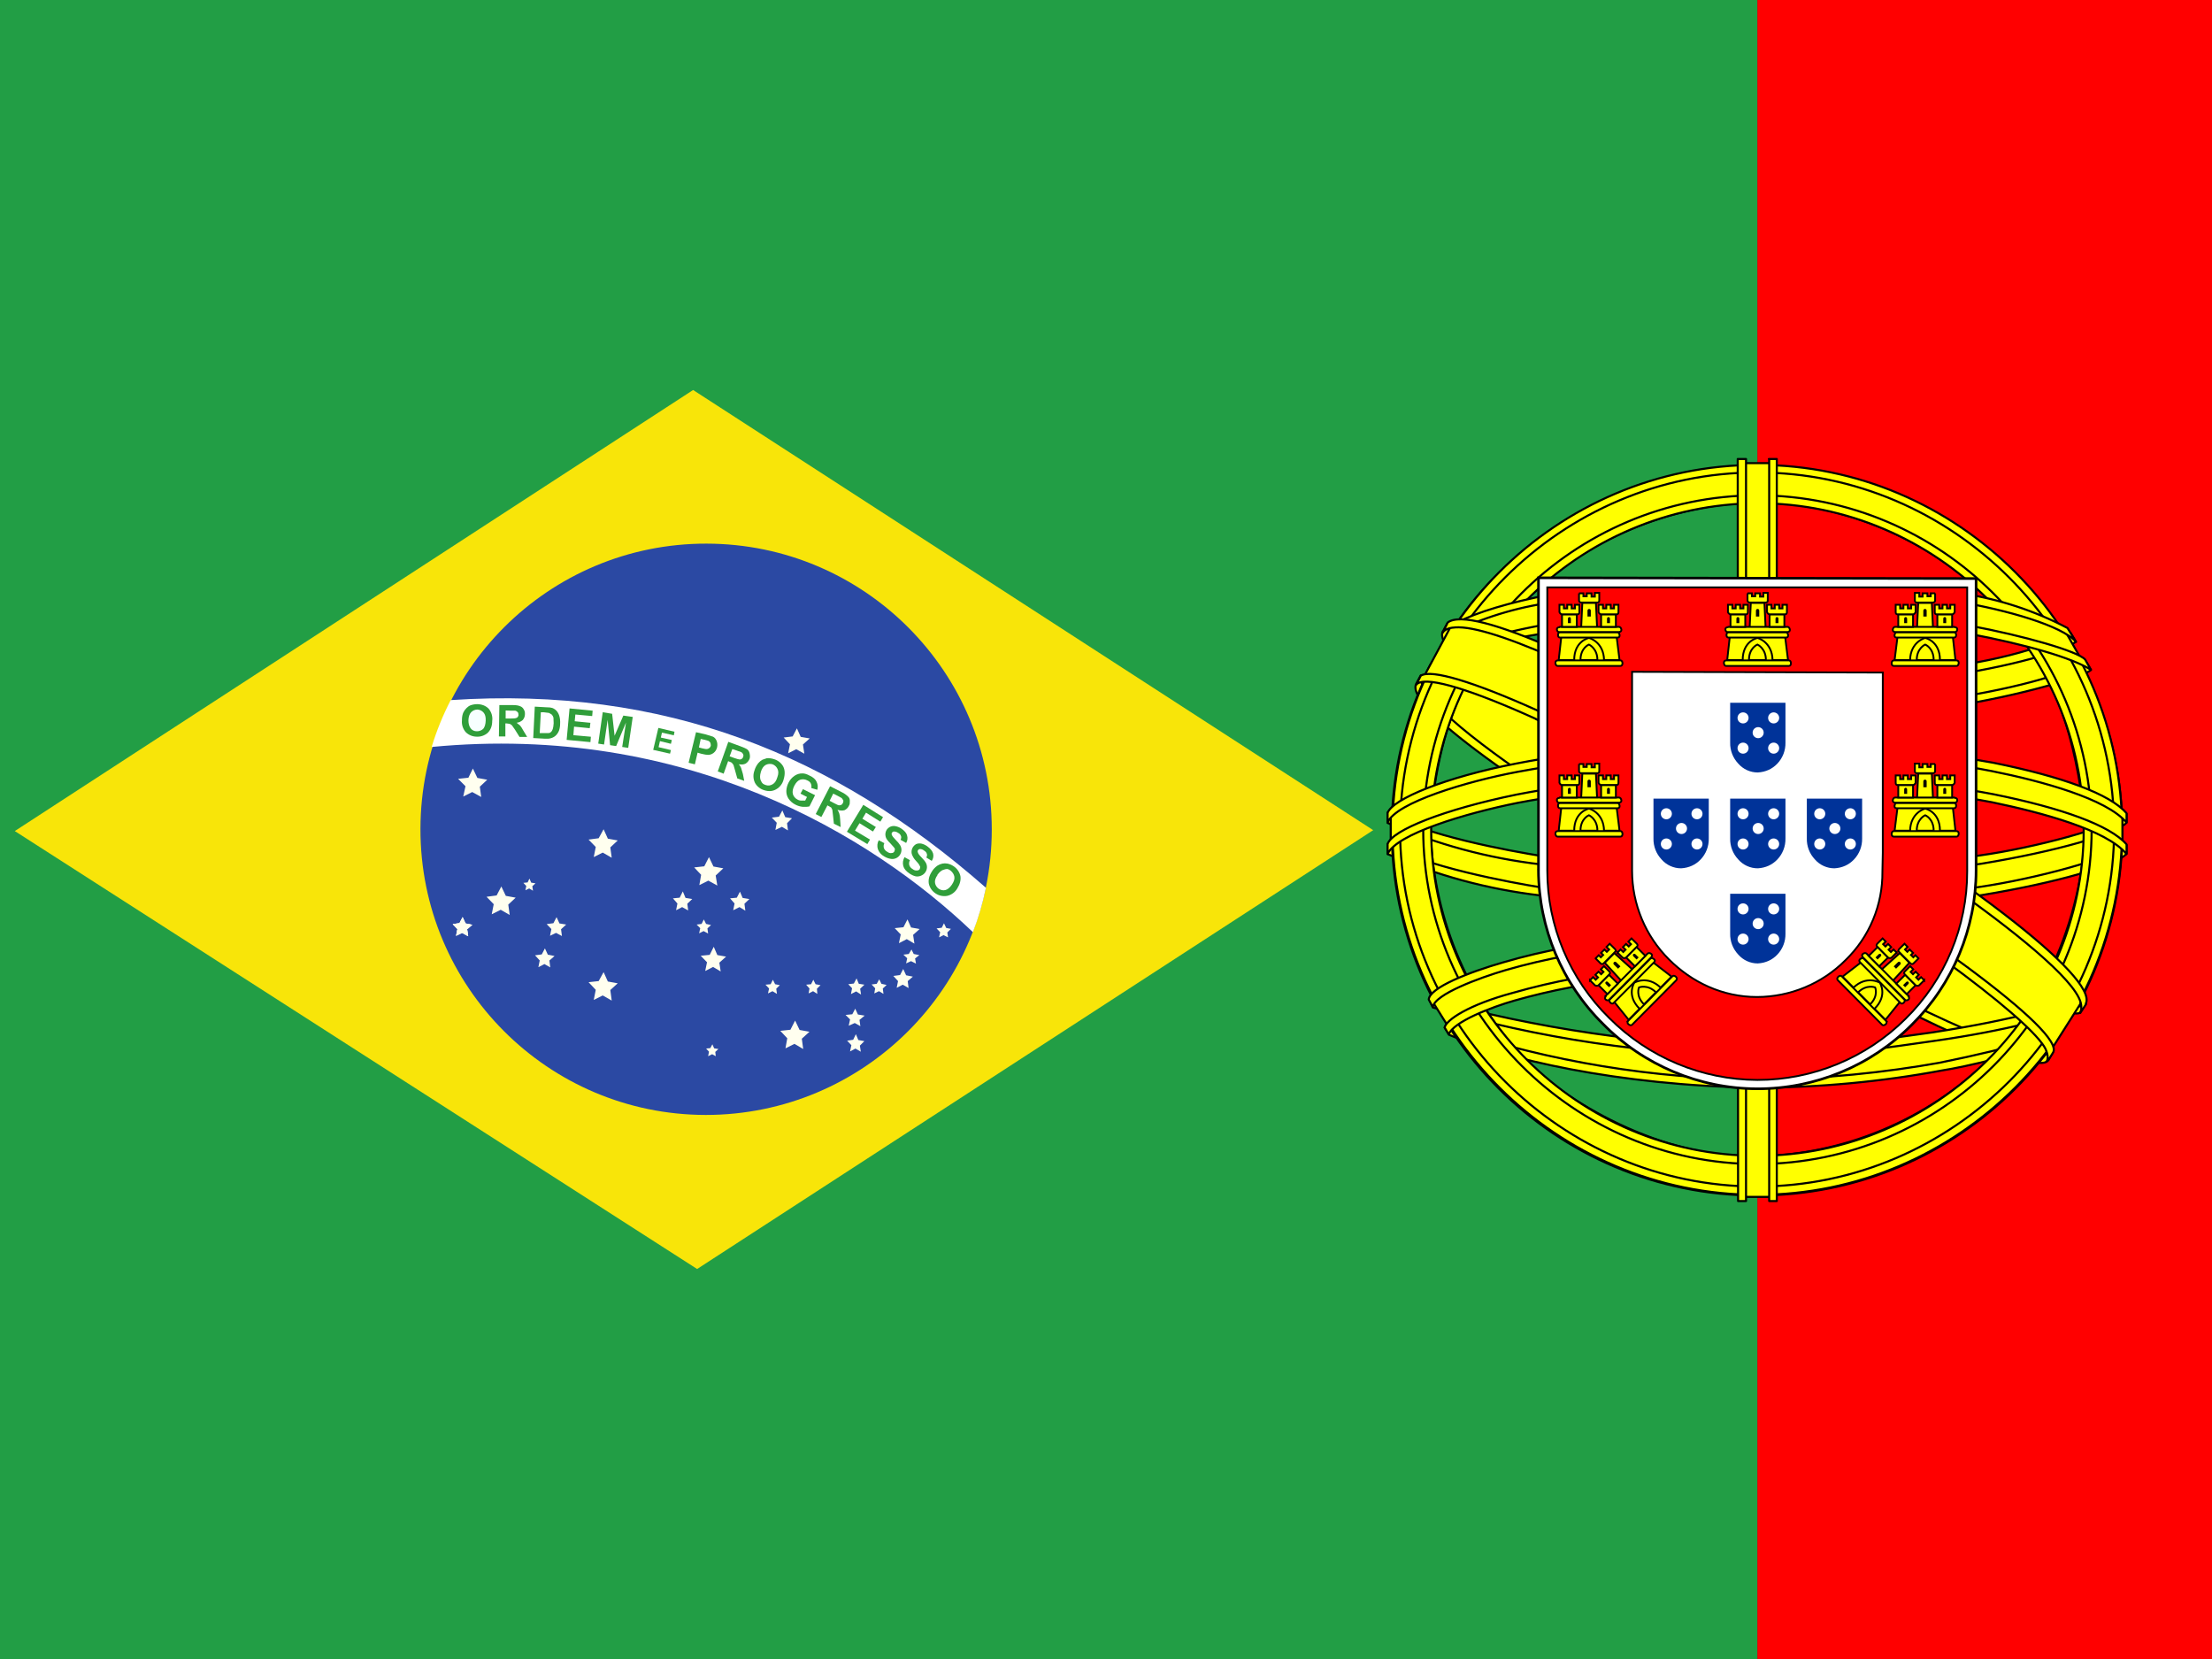 <?xml version="1.0" encoding="UTF-8"?>
<svg xmlns="http://www.w3.org/2000/svg" viewBox="0 0 640 480">
  <rect x="0" y="0" width="640" height="480" fill="#333333" stroke="none"/>
  <defs>
    <style>
      .cls-1 {
        fill: #000001;
      }

      .cls-2 {
        fill: #039;
      }

      .cls-3 {
        fill: #309e3a;
      }

      .cls-4 {
        fill: #ffffef;
      }

      .cls-4, .cls-5, .cls-6, .cls-7, .cls-8, .cls-9 {
        fill-rule: evenodd;
      }

      .cls-10 {
        stroke-miterlimit: 4.27;
        stroke-width: .53px;
      }

      .cls-10, .cls-11, .cls-6, .cls-12, .cls-13 {
        stroke: #000;
      }

      .cls-10, .cls-6, .cls-12, .cls-14 {
        fill: #ff0;
      }

      .cls-15, .cls-5, .cls-11 {
        fill: #fff;
      }

      .cls-16, .cls-13 {
        fill: red;
      }

      .cls-11 {
        stroke-width: .75px;
      }

      .cls-11, .cls-12, .cls-13 {
        stroke-miterlimit: 4.27;
      }

      .cls-6 {
        stroke-linecap: round;
        stroke-linejoin: round;
        stroke-width: .6px;
      }

      .cls-12, .cls-13 {
        stroke-width: .53px;
      }

      .cls-7 {
        fill: #2b49a3;
      }

      .cls-8 {
        fill: #f8e509;
      }

      .cls-17 {
        fill: #f7ffff;
      }

      .cls-9 {
        fill: #229e45;
      }
    </style>
  </defs>
  <g id="flag-icons-br">
    <path class="cls-9" d="M0,0h508.48v480H0V0Z"/>
    <g>
      <path class="cls-8" d="M201.7,367.16l195.61-126.97-196.77-127.35L4.28,240.45l197.42,126.71Z"/>
      <path class="cls-7" d="M286.95,240c0,45.61-37.04,82.59-82.78,82.59-45.65-.07-82.6-37.14-82.52-82.78.07-45.65,37.14-82.6,82.78-82.52,45.62.07,82.56,37.1,82.52,82.72"/>
      <path class="cls-4" d="M176.99,289.5l-2.6-1.49-2.6,1.3.58-2.92-2.08-2.21,2.92-.32,1.43-2.6,1.23,2.72,2.85.52-2.14,1.95M232.39,303.51l-2.53-1.49-2.6,1.3.52-2.92-2.01-2.14,2.92-.32,1.36-2.66,1.3,2.72,2.85.52-2.21,2.01M208.52,281.07l-2.21-1.3-2.27,1.17.52-2.53-1.82-1.88,2.6-.26,1.17-2.34,1.04,2.4,2.53.45-1.95,1.75M264.57,273.02l-2.21-1.3-2.27,1.17.52-2.53-1.75-1.82,2.53-.26,1.17-2.27,1.04,2.34,2.47.45-1.88,1.69M207.54,256.22l-2.6-1.43-2.6,1.3.52-2.98-2.01-2.14,2.92-.32,1.36-2.66,1.3,2.72,2.85.52-2.21,2.08M139.23,230.59l-2.6-1.43-2.6,1.3.65-2.98-2.14-2.14,2.98-.32,1.3-2.66,1.3,2.72,2.85.52-2.14,2.01M147.47,264.72l-2.6-1.49-2.6,1.3.58-2.92-2.08-2.14,2.92-.39,1.36-2.6,1.3,2.72,2.85.52-2.14,2.01M232.72,218.07l-2.34-1.3-2.34,1.17.52-2.6-1.82-1.95,2.6-.32,1.23-2.34,1.1,2.47,2.6.45-1.95,1.75M227.98,240.26l-1.75-1.04-1.88.91.39-2.08-1.43-1.49,2.08-.26.97-1.82.84,1.95,1.95.32-1.43,1.43M135.46,270.88l-1.75-.97-1.75.84.39-1.95-1.36-1.43,1.95-.26.91-1.75.84,1.82,1.95.39-1.49,1.3M265.02,278.8l-1.43-.71-1.43.65.32-1.49-1.1-1.04,1.56-.19.78-1.3.65,1.3,1.62.32-1.23.97"/>
      <path class="cls-4" d="M135.46,270.88l-1.75-.97-1.75.84.39-1.95-1.36-1.43,1.95-.26.91-1.75.84,1.82,1.95.39-1.49,1.3"/>
      <path class="cls-4" d="M135.46,270.88l-1.75-.97-1.75.84.39-1.95-1.36-1.43,1.95-.26.91-1.75.84,1.82,1.95.39-1.49,1.3M162.58,270.82l-1.69-.91-1.75.84.39-1.95-1.36-1.43,1.95-.26.91-1.75.84,1.82,1.95.32-1.49,1.36M159.21,279.9l-1.69-.97-1.75.91.39-1.95-1.36-1.49,1.95-.26.91-1.75.84,1.82,1.95.39-1.49,1.3M215.65,263.49l-1.69-1.04-1.82.91.39-1.95-1.3-1.49,1.95-.19.91-1.75.78,1.82,1.95.32-1.43,1.36M199.11,263.42l-1.75-.97-1.75.91.39-1.95-1.3-1.49,1.95-.19.91-1.82.78,1.88,1.95.32-1.43,1.36M154.21,257.71l-1.1-.65-1.1.52.26-1.23-.84-.91,1.23-.13.52-1.1.52,1.17,1.23.19-.91.84M262.88,285.87l-1.69-.97-1.75.91.39-1.95-1.36-1.49,1.95-.26.91-1.75.84,1.82,1.95.39-1.49,1.3M249.13,287.75l-1.43-.91-1.49.78.32-1.69-1.1-1.17,1.62-.19.78-1.49.65,1.56,1.62.26-1.23,1.17M255.62,287.56l-1.3-.78-1.36.65.26-1.49-1.04-1.1,1.49-.19.71-1.3.65,1.3,1.49.32-1.1,1.04M274.3,271.21l-1.3-.65-1.3.65.32-1.49-1.04-1.1,1.49-.19.65-1.3.65,1.36,1.36.26-1.04,1.04M248.93,296.9l-1.62-.91-1.75.78.39-1.82-1.3-1.3,1.95-.19.84-1.62.78,1.69,1.95.32-1.49,1.23M249.06,304.29l-1.56-.91-1.56.84.39-1.82-1.23-1.3,1.75-.26.78-1.62.71,1.69,1.75.32-1.3,1.3M236.48,287.56l-1.23-.78-1.3.65.26-1.43-.97-1.1,1.43-.13.65-1.3.65,1.3,1.43.26-1.04,1.04M224.8,287.56l-1.3-.78-1.3.65.32-1.43-1.04-1.1,1.49-.13.65-1.3.65,1.3,1.36.26-1.04,1.04M204.88,270.1l-1.3-.71-1.3.65.32-1.49-1.04-1.04,1.43-.19.65-1.3.65,1.3,1.43.32-1.04.97M207.09,305.59l-1.04-.58-1.17.58.26-1.3-.84-.91,1.23-.13.58-1.1.52,1.17,1.23.19-.91.84M176.99,248.17l-2.6-1.49-2.6,1.3.58-2.92-2.08-2.14,2.92-.39,1.43-2.6,1.23,2.72,2.85.52-2.14,2.01"/>
      <path class="cls-5" d="M281.5,269.71c1.61-4.17,2.86-8.47,3.76-12.85-43.99-38.6-92.97-58.39-154.86-54.3-2.24,4.34-4.09,8.88-5.51,13.56,73.31-7.01,127.16,25.43,156.61,53.59"/>
      <path class="cls-3" d="M261.78,248.04l1.49.84c-.25.43-.31.94-.19,1.43.15.47.48.86.91,1.1.43.35.87.5,1.3.45.39,0,.67-.15.84-.45l.13-.58-.32-.65c-.13-.22-.45-.61-.97-1.17-.53-.55-.93-1.22-1.17-1.95-.26-1.13.27-2.3,1.3-2.85.47-.19.99-.23,1.49-.13.61.14,1.18.41,1.69.78.91.65,1.47,1.34,1.69,2.08.19.74.05,1.52-.39,2.14l-1.56-.97c.22-.43.26-.8.13-1.1-.09-.35-.35-.65-.78-.91-.33-.28-.74-.44-1.17-.45-.24,0-.46.12-.58.32-.13.17-.15.39-.06.65.09.35.43.82,1.04,1.43s1.04,1.15,1.3,1.62c.46.87.38,1.93-.19,2.72-.3.44-.73.78-1.23.97-.49.22-1.03.29-1.56.19-.56-.13-1.17-.41-1.82-.84-.95-.65-1.54-1.36-1.75-2.14-.24-.88-.1-1.82.39-2.6l.06.06ZM254.25,243.11l1.62.84c-.22.44-.27.95-.13,1.43.17.45.49.81.91,1.04.48.35.91.48,1.3.39.39,0,.67-.17.84-.52l.13-.52c0-.22-.11-.43-.32-.65l-1.04-1.17c-.74-.69-1.17-1.3-1.3-1.82-.19-.68-.1-1.4.26-2.01.26-.39.62-.7,1.04-.91.45-.2.94-.27,1.43-.19.6.1,1.17.32,1.69.65.99.65,1.58,1.32,1.75,2.01.25.74.15,1.55-.26,2.21l-1.62-.91c.22-.43.26-.8.13-1.1-.17-.43-.45-.74-.84-.91-.35-.27-.79-.4-1.23-.39-.22.01-.41.14-.52.32-.13.17-.15.39-.06.65.13.35.5.82,1.1,1.43.65.65,1.08,1.17,1.3,1.56.52.84.52,1.89,0,2.72-.27.46-.68.82-1.17,1.04-.49.22-1.03.29-1.56.19-.67-.11-1.31-.36-1.88-.71-.84-.45-1.48-1.19-1.82-2.08-.28-.86-.19-1.8.26-2.6M245.04,240.65l4.74-7.79,5.71,3.57-.78,1.3-4.15-2.6-1.04,1.75,3.89,2.4-.84,1.3-3.89-2.4-1.3,2.14,4.35,2.6-.78,1.3-5.9-3.57ZM231.61,229.62l.71-1.3,3.5,1.75-1.62,3.24c-.52.13-1.17.17-1.95.13-.75-.08-1.48-.3-2.14-.65-.78-.39-1.45-.97-1.95-1.69-.45-.67-.67-1.46-.65-2.27.04-.84.26-1.66.65-2.4.39-.78.97-1.45,1.69-1.95.68-.48,1.5-.73,2.34-.71.61,0,1.3.22,2.08.65,1.04.48,1.71,1.08,2.01,1.82.34.71.41,1.52.19,2.27l-1.75-.52c.11-.43.06-.89-.13-1.3-.17-.39-.52-.69-1.04-.91-.62-.33-1.34-.4-2.01-.19-.65.22-1.21.78-1.69,1.69-.48.91-.63,1.73-.45,2.47.2.67.67,1.24,1.3,1.56.35.22.71.32,1.1.32h1.17l.52-1.04-1.88-.97ZM173.09,215.15l1.3-9.08,2.72.45.71,6.36,2.53-5.84,2.72.39-1.3,8.95-1.75-.26,1.1-7.07-2.85,6.81-1.75-.26-.71-7.33-1.04,7.14-1.69-.26ZM163.95,214.05l.84-9.08,6.68.65-.13,1.56-4.87-.45-.19,1.95,4.54.45-.19,1.56-4.54-.45-.19,2.47,5.06.45-.13,1.56-6.88-.65Z"/>
      <g>
        <path class="cls-3" d="M133.65,208.4c0-.95.15-1.73.45-2.34.23-.46.54-.88.91-1.23.33-.34.73-.61,1.17-.78.65-.22,1.3-.32,1.95-.32,1.34.04,2.42.48,3.24,1.3.84.99,1.22,2.29,1.04,3.57,0,1.43-.43,2.57-1.3,3.44-.9.78-2.06,1.17-3.24,1.1-1.17-.02-2.28-.48-3.11-1.3-.83-.94-1.23-2.19-1.1-3.44"/>
        <path class="cls-17" d="M135.53,208.4c0,.99.22,1.77.65,2.34.43.56,1.04.84,1.82.84.68,0,1.33-.25,1.82-.71.43-.52.67-1.32.71-2.4.04-1.04-.17-1.82-.65-2.34-.45-.5-1.08-.8-1.75-.84-.68,0-1.34.29-1.82.78-.48.52-.74,1.3-.78,2.34"/>
      </g>
      <g>
        <path class="cls-3" d="M144.35,213.08l.13-9.08h3.89c.95,0,1.64.11,2.08.32.43.13.78.41,1.04.84.39.65.39.91.39,1.49,0,.62-.24,1.22-.65,1.69-.49.43-1.1.7-1.75.78l.97.78c.26.26.58.76.97,1.49l1.1,1.82h-2.21l-1.3-2.08-.91-1.3-.58-.39-.91-.13h-.39v3.76h-1.88Z"/>
        <path class="cls-15" d="M146.3,207.89h1.3c.91,0,1.47-.04,1.69-.13.22-.04.39-.15.52-.32.17-.26.24-.48.19-.65,0-.39-.09-.65-.26-.78-.13-.17-.35-.3-.65-.39h-1.3l-1.49-.06v2.34Z"/>
      </g>
      <g>
        <path class="cls-3" d="M154.73,204.45l3.37.19c.74,0,1.3.06,1.69.19.5.19.95.5,1.3.91.37.45.64.99.78,1.56.17.61.24,1.32.19,2.14,0,.66-.11,1.32-.32,1.95-.26.65-.63,1.17-1.1,1.56-.38.31-.82.53-1.3.65-.43.13-.97.17-1.62.13l-3.44-.19.45-9.08Z"/>
        <path class="cls-15" d="M156.48,206.07l-.32,6.03h2.47c.35,0,.61-.11.78-.32.22-.17.39-.45.52-.84s.22-.95.26-1.69l-.06-1.62c-.09-.34-.27-.66-.52-.91l-.78-.45-1.49-.19h-.84Z"/>
      </g>
      <g>
        <path class="cls-3" d="M199.24,220.67l2.14-8.82,2.85.65,2.08.65c.48.26.82.67,1.04,1.23.22.56.26,1.17.13,1.82-.13.52-.35.95-.65,1.3-.49.57-1.2.9-1.95.91-.43,0-1.08-.11-1.95-.32l-1.1-.32-.78,3.37-1.82-.45Z"/>
        <path class="cls-15" d="M202.74,213.79l-.52,2.47.97.26c.69.17,1.17.24,1.43.19.51-.09.92-.47,1.04-.97,0-.3-.04-.58-.13-.84-.14-.26-.37-.47-.65-.58l-1.23-.32-.84-.19h-.06Z"/>
      </g>
      <g>
        <path class="cls-3" d="M207.67,223.2l3.05-8.56,3.57,1.3c.95.35,1.6.65,1.95.91.35.3.56.69.65,1.17.13.71.13.97,0,1.49-.26.65-.65,1.12-1.17,1.43-.52.26-1.17.32-1.95.19.26.3.48.65.65,1.04l.52,1.75.39,2.01-2.01-.71-.65-2.34-.45-1.56-.39-.52c-.13-.17-.41-.32-.84-.45l-.32-.13-1.3,3.63-1.69-.65Z"/>
        <path class="cls-15" d="M211.18,218.85l1.23.45c.87.3,1.41.45,1.62.45s.41-.06.58-.19c.22-.13.35-.32.39-.58.13-.26.13-.52,0-.78-.11-.24-.29-.45-.52-.58l-1.3-.45-1.3-.45-.78,2.14h.06Z"/>
      </g>
      <g>
        <path class="cls-3" d="M218.31,222.87c.22-.76.6-1.47,1.1-2.08.33-.39.73-.72,1.17-.97l1.3-.45c.65-.04,1.32.04,2.01.26,1.16.33,2.14,1.1,2.72,2.14.52,1.04.56,2.27.13,3.7-.29,1.24-1.09,2.3-2.21,2.92-.99.56-2.12.65-3.37.26-1.16-.33-2.14-1.1-2.72-2.14-.55-1.14-.59-2.46-.13-3.63"/>
        <path class="cls-15" d="M220.13,223.39c-.3.99-.3,1.82,0,2.47.45.97.78,1.04,1.49,1.3.65.22,1.3.13,1.95-.26.61-.35,1.06-1.04,1.36-2.08.35-.95.35-1.75,0-2.4-.29-.6-.8-1.06-1.43-1.3-.65-.19-1.35-.12-1.95.19-.65.35-1.12,1.04-1.43,2.08"/>
      </g>
      <g>
        <path class="cls-3" d="M236.02,235.52l4.15-8.04,3.44,1.75c.65.31,1.24.73,1.75,1.23.35.3.52.71.52,1.23,0,.78,0,.97-.26,1.43-.26.58-.72,1.04-1.3,1.3-.65.17-1.32.13-2.01-.13.26.43.43.8.52,1.1.13.39.22.99.26,1.82l.13,2.08-1.95-.97-.26-2.4-.19-1.62-.32-.65-.78-.45-.32-.19-1.75,3.37-1.62-.84Z"/>
        <path class="cls-15" d="M240.05,231.7l1.23.65c.78.43,1.28.65,1.49.65s.43-.04.65-.13c.17-.09.32-.26.45-.52.13-.26.17-.52.13-.78l-.45-.65-1.17-.65-1.3-.65-1.04,2.08Z"/>
      </g>
      <g>
        <path class="cls-3" d="M269.63,252.13c.42-.67.97-1.24,1.62-1.69.44-.27.92-.47,1.43-.58.47-.09.96-.09,1.43,0,.65.13,1.25.39,1.82.78,1,.66,1.7,1.68,1.95,2.85.17,1.12-.13,2.31-.91,3.57-.63,1.09-1.69,1.86-2.92,2.14-1.17.21-2.39-.04-3.37-.71-1-.66-1.7-1.68-1.95-2.85-.17-1.17.13-2.34.91-3.5"/>
        <path class="cls-15" d="M271.25,253.17c-.61.87-.84,1.64-.71,2.34.13.65.5,1.23,1.04,1.62.65.43,1.3.56,1.95.39s1.28-.69,1.88-1.56c.61-.91.84-1.69.71-2.34-.13-.65-.48-1.21-1.04-1.69-.91-.71-1.3-.52-1.95-.32-.65.13-1.3.65-1.95,1.56h.06Z"/>
      </g>
      <path class="cls-3" d="M188.99,216.97l1.49-6.36,4.67,1.1-.19,1.04-3.44-.78-.32,1.43,3.18.71-.26,1.1-3.18-.78-.39,1.75,3.57.84-.26,1.04-4.87-1.1Z"/>
    </g>
  </g>
  <g id="Layer_2">
    <path class="cls-16" d="M508.48,0h131.52v480h-131.52V0Z"/>
    <g>
      <path class="cls-6" d="M591.98,306.2c-32.3-1-180-93.2-181-108l8.1-13.5c14.7,21.3,165.7,111,180.6,107.8l-7.7,13.7Z"/>
      <path class="cls-6" d="M417.38,182.8c-2.9,7.8,38.6,33.4,88.4,63.8s92.9,49,96,46.4l1.5-2.8c-.6,1.07-2.03,1.27-4.3.6-13.5-3.9-48.6-20-92.1-46.4-43.6-26.4-81.4-50.7-87.3-61-.47-.96-.68-2.03-.6-3.1h-.2l-1.2,2.2-.2.3ZM592.68,306.6c-.47.87-1.63,1.13-3.5.8-12-1.3-48.6-19.1-91.9-45-50.4-30.2-92-57.6-87.4-64.8l1.2-2.2.2.1c-4,12.2,82.1,61.4,87.2,64.6,49.8,30.8,91.8,48.9,95.5,44.2l-1.3,2.3Z"/>
      <path class="cls-6" d="M508.68,207.2c32.2-.3,72-4.4,95-13.6l-5-8c-13.5,7.5-53.5,12.5-90.3,13.2-43.4-.4-74.1-4.5-89.5-14.8l-4.6,8.6c28.2,12,57.2,14.5,94.4,14.6"/>
      <path class="cls-6" d="M604.98,193.8c-.8,1.3-15.8,6.4-37.8,10.2-19.39,2.94-38.99,4.38-58.6,4.3-18.79.07-37.57-1.13-56.2-3.6-23.1-3.6-35-8.6-39.5-10.4l1.1-2.2c12.7,5,24.7,8,38.7,10.2,18.49,2.5,37.14,3.73,55.8,3.7,19.51.02,39-1.42,58.3-4.3,22.5-3.7,34.8-8.4,36.6-10.5l1.6,2.6ZM600.58,185.7c-2.4,2-14.6,6.3-36,9.7-18.48,2.67-37.13,4.01-55.8,4-22,0-40.1-1.6-53.8-3.6-21.8-2.8-33.4-8-37.6-9.4l1.3-2.2c3.3,1.7,14.4,6.2,36.5,9.3,17.77,2.38,35.68,3.52,53.6,3.4,18.54,0,37.05-1.33,55.4-4,21.5-3,33.1-8.4,34.9-9.8l1.5,2.6ZM402.78,246c19.8,10.7,63.9,16,105.6,16.4,38,.1,87.4-5.8,105.9-15.6l-.5-10.7c-5.8,9-58.8,17.7-105.8,17.4s-90.7-7.6-105.3-17v9.5"/>
      <path class="cls-6" d="M615.28,244.5v2.5c-2.8,3.4-20.2,8.4-42,12-21.66,3.11-43.52,4.58-65.4,4.4-20.75.18-41.48-1.26-62-4.3-15.31-1.77-30.28-5.81-44.4-12v-2.9c9.7,6.4,35.9,11.2,44.7,12.6,15.8,2.4,36.1,4.2,61.7,4.2,26.9,0,48.4-1.9,65-4.4,15.7-2.3,38-8.2,42.4-12.1M615.28,235.5v2.5c-2.8,3.3-20.2,8.3-42,11.9-21.66,3.15-43.52,4.65-65.4,4.5-20.75.12-41.47-1.32-62-4.3-15.31-1.77-30.28-5.81-44.4-12v-3c9.7,6.5,36,11.2,44.7,12.6,20.43,2.99,41.05,4.43,61.7,4.3,26.9,0,48.5-2,65-4.5,15.7-2.2,38-8.1,42.4-12M508.28,304.3c-45.6-.2-84.7-12.4-93-14.4l6,9.4c28.05,9.93,57.65,14.77,87.4,14.3,34.7-1,65-3.7,86.3-14.1l6.2-9.8c-14.5,6.9-64,14.6-93,14.6"/>
      <path class="cls-6" d="M597.38,297.3l-2.8,4c-10,3.6-26,7.4-32.6,8.4-17.71,3.3-35.69,4.97-53.7,5-40.4-.6-73.5-8.5-89-15.3l-1.3-2.1.2-.4,2.1.9c28.46,9.41,58.22,14.3,88.2,14.5,18.8,0,37.5-2.1,52.6-4.8,23.2-4.7,32.6-8.2,35.5-9.8l.7-.4h.1ZM602.68,288.5l-2,3.5c-5.4,2-20,6.2-41.3,9.2-14,1.9-22.7,3.8-50.6,4.3-31.89-.32-63.59-5.03-94.2-14l-1.1-2.5c31.1,8.59,63.14,13.3,95.4,14,25.5-.5,36.4-2.4,50.3-4.3,24.8-3.8,37.3-8,41-9.1v-.2l2.6-1-.1.1Z"/>
      <path class="cls-6" d="M603.28,237.6c.1,30-15.3,57-27.6,68.8-18.15,17.74-42.42,27.84-67.8,28.2-30.3.5-58.8-19.2-66.5-27.9-17.23-18.27-27.03-42.3-27.5-67.4,1.8-32.8,14.7-55.6,33.3-71.3,18.09-14.84,40.8-22.88,64.2-22.7,27.63,1.31,53.42,14.24,71,35.6,12.5,15.2,18,31.7,20.9,56.7M508.08,135c58.23,0,105.56,46.97,106,105.2,0,58.38-47.32,105.7-105.7,105.7s-105.7-47.32-105.7-105.7c-.1-58,47.3-105.2,105.4-105.2"/>
      <path class="cls-6" d="M508.38,134.5c58.2,0,105.6,47.4,105.6,105.6s-47.4,105.6-105.5,105.6-105.6-47.4-105.6-105.6,47.4-105.6,105.6-105.6h-.1ZM405.08,240c0,56.8,46.7,103.3,103.3,103.3s103.3-46.5,103.3-103.3-46.7-103.3-103.3-103.3-103.3,46.5-103.3,103.3"/>
      <path class="cls-6" d="M508.48,143.3c53.34.16,96.54,43.36,96.7,96.7-.11,53.38-43.32,96.64-96.7,96.8-53,0-96.7-43.6-96.7-96.8.16-53.34,43.36-96.54,96.7-96.7M414.08,240c0,52,42.6,94.4,94.4,94.4s94.4-42.5,94.4-94.4-42.6-94.4-94.4-94.4c-52,.33-94.07,42.4-94.4,94.4"/>
      <path class="cls-6" d="M512.78,134h-9.1v212.3h9l.1-212.3Z"/>
      <path class="cls-6" d="M511.78,132.8h2.3v214.7h-2.2v-214.7h-.1ZM502.78,132.8h2.4v214.7h-2.3l-.1-214.7Z"/>
      <path class="cls-6" d="M614.08,244.2v-7.8l-6.4-6-36.3-9.6-52.2-5.3-63,3.2-44.8,10.6-9,6.7v7.9l22.9-10.3,54.4-8.5h52.3l38.4,4.2,26.6,6.4,17.1,8.5Z"/>
      <path class="cls-6" d="M508.48,223.8c24.9,0,49,2.3,68.3,6,19.8,4,33.7,9,38.5,14.5v2.8c-5.8-7-24.5-12-39-15-19-3.6-43-6-67.9-6s-50.5,2.6-69.3,6.2c-15,3-35.1,9-37.6,14.8v-2.9c1.3-4,16.3-10,37.3-14.3,18.9-3.7,43.3-6.1,69.6-6.1h.1ZM508.48,214.7c22.9-.05,45.76,1.96,68.3,6,19.8,4,33.7,9,38.5,14.6v2.7c-5.8-6.9-24.5-12-39-14.9-19-3.7-43-6-67.9-6-23.21-.07-46.37,2-69.2,6.2-14.5,2.7-35.4,8.9-37.7,14.7v-2.8c1.4-4,16.6-10.3,37.3-14.3,19-3.7,43.3-6.2,69.7-6.2M507.88,168.5c39.3-.2,73.6,5.5,89.3,13.5l5.7,10c-13.6-7.4-50.6-15-94.9-14-36.1.3-74.7,4-94,14.4l6.8-11.4c15.9-8.3,53.3-12.5,87.1-12.5"/>
      <path class="cls-6" d="M508.48,176.7c20.52-.35,41.03,1.09,61.3,4.3,16,3,31.3,7.4,33.5,9.8l1.7,3c-5.3-3.4-18.6-7.3-35.6-10.5s-38.7-4.3-61-4.2c-25.3-.1-45,1.2-61.8,4.2-11.58,1.62-22.82,5.1-33.3,10.3l1.7-3.1c6-3,15.3-6.7,31.1-9.6,17.5-3.2,37.4-4.1,62.4-4.2M508.48,167.7c21.4-.2,42.6,1,59.1,4,10.69,1.59,21.04,4.97,30.6,10l2.5,4c-4.2-4.7-20-9.2-34.1-11.6-16.4-2.9-36.7-4-58.1-4.2-19.92-.18-39.82,1.29-59.5,4.4-10.29,1.43-20.28,4.5-29.6,9.1l2.2-3.3c5.8-3,15.2-5.8,27-8.1,19.81-3.15,39.85-4.62,59.9-4.4v.1ZM560.88,284c-17.33-3-34.91-4.34-52.5-4-65.5.8-86.6,13.5-89.2,17.3l-5-8c16.8-12,52.4-18.8,94.6-18.2,21.93.33,40.8,2,56.6,5l-4.5,8"/>
      <path class="cls-6" d="M508.08,278.9c18.2.3,36,1,53.3,4.2l-1.2,2.2c-16-3-33.2-4-52-4-24.3-.2-48.7,2.1-70,8.2-6.7,1.9-17.8,6.2-19,9.8l-1.2-2c.4-2.2,7-6.6,19.6-10,24.4-7,47.2-8.3,70.5-8.4M508.88,269.7c19.21-.02,38.38,1.65,57.3,5l-1.3,2.3c-18.47-3.39-37.22-5.03-56-4.9-24.2,0-49.9,1.8-73.3,8.6-7.5,2.2-20.6,7-21,10.7l-1.2-2.2c.2-3.4,11.5-7.9,21.7-10.8,23.5-6.9,49.3-8.6,73.8-8.7"/>
      <path class="cls-6" d="M601.88,290.5l-7.8,12.3-22.7-20.1-58.6-39.5-66.2-36.3-34.3-11.7,7.3-13.6,2.5-1.3,21.3,5.3,70.4,36.3,40.6,25.6,34.1,24.5,13.9,16-.5,2.5Z"/>
      <path class="cls-6" d="M411.08,195.5c6-4,50.2,15.6,96.6,43.6,46.1,28,90.3,59.6,86.3,65.5l-1.3,2.1-.6.5c.1-.1.8-1,0-3.1-2-6.5-33.4-31.5-85.3-62.9-50.7-30.1-92.9-48.3-97-43.1l1.3-2.6ZM603.48,290.4c3.8-7.6-37.2-38.5-88.1-68.6-52-29.5-89.6-46.9-96.5-41.7l-1.4,2.9c-.07,0,.07-.17.4-.5,1.2-1,3.3-1,4.2-1,11.8.2,45.5,15.7,92.8,42.8,20.8,12,87.6,55,87.3,67,0,1,.1,1.2-.3,1.8l1.7-2.6-.1-.1Z"/>
    </g>
    <g>
      <path class="cls-11" d="M445.12,251.77c.07,16.72,6.78,32.72,18.67,44.48,11.77,11.95,27.82,18.71,44.59,18.77,16.81.05,32.95-6.64,44.8-18.56,11.87-11.8,18.55-27.85,18.56-44.59v-84.48l-126.61-.21v84.59Z"/>
      <path class="cls-13" d="M447.68,251.87c0,16.05,6.46,31.43,17.92,42.67,11.36,11.42,26.78,17.86,42.88,17.92,16.07,0,31.49-6.37,42.88-17.71,11.42-11.25,17.84-26.63,17.81-42.67v-82.13h-121.49v81.92M544.75,194.59v52.16l-.11,5.44c.1,9.63-3.76,18.89-10.67,25.6-6.78,6.81-15.99,10.64-25.6,10.67-10.03,0-18.88-4.27-25.49-10.88-6.81-6.78-10.64-15.99-10.67-25.6v-57.6l72.53.21Z"/>
      <g id="pt-e">
        <g id="pt-d">
          <path class="cls-14" d="M455.36,191.39c.11-5.87,4.27-7.25,4.27-7.25.11,0,4.59,1.49,4.59,7.36l-8.85-.11Z"/>
          <path class="cls-12" d="M451.73,184.25l-.75,6.72h4.48c0-5.55,4.27-6.4,4.27-6.4.11,0,4.27,1.17,4.37,6.4h4.48l-.85-6.83-16,.11ZM450.67,191.07h18.13c.36,0,.57.25.64.75,0,.57-.21.85-.64.85h-18.13c-.36,0-.57-.28-.64-.85,0-.5.25-.75.75-.75h-.11Z"/>
          <path class="cls-12" d="M457.28,190.97c0-3.52,2.45-4.48,2.45-4.48,0,0,2.45,1.07,2.45,4.48h-4.91M451.09,181.37h17.39c.36.07.57.36.64.85,0,.36-.21.57-.64.64h-17.39c-.36,0-.57-.25-.64-.75,0-.36.21-.57.64-.64v-.11ZM451.52,182.97h16.43c.36,0,.57.25.64.75.07.5-.14.75-.64.75h-16.53c-.43,0-.64-.25-.64-.75,0-.5.21-.75.64-.75h.11ZM456.85,171.66h1.28v.85h.96v-.85h1.39v.96h.96v-1.07h1.28v2.13c0,.43-.18.64-.53.64h-4.69c-.36,0-.57-.18-.64-.53v-2.13ZM461.76,174.54l.32,6.83h-4.59l.32-6.93h3.95"/>
          <path id="pt-a" class="cls-12" d="M456.21,177.74v3.63h-4.27v-3.63h4.27Z"/>
          <path id="pt-a-2" data-name="pt-a" class="cls-12" d="M467.52,177.74v3.63h-4.27v-3.63h4.27Z"/>
          <path id="pt-b" class="cls-12" d="M451.2,174.97h1.28v1.07h.96v-1.07h1.28v1.07h.96v-1.07h1.28v2.13c0,.43-.18.64-.53.64h-4.59c-.3-.11-.53-.34-.64-.64v-2.13Z"/>
          <path id="pt-b-2" data-name="pt-b" class="cls-12" d="M462.51,174.97h1.28v1.07h.96v-1.07h1.28v1.07h.96v-1.07h1.28v2.13c0,.43-.18.64-.53.64h-4.59c-.3-.11-.53-.34-.64-.64v-2.13Z"/>
          <path class="cls-1" d="M459.31,176.67c0-.64.96-.64.96,0v1.71h-.96v-1.71Z"/>
          <path id="pt-c" class="cls-1" d="M453.65,179.02c0-.64.85-.64.85,0v1.28h-.85v-1.28Z"/>
          <path id="pt-c-2" data-name="pt-c" class="cls-1" d="M464.96,179.02c0-.64.85-.64.85,0v1.28h-.85v-1.28Z"/>
        </g>
        <g id="pt-d-2" data-name="pt-d">
          <path class="cls-14" d="M455.36,240.78c.11-5.87,4.27-7.25,4.27-7.25.11,0,4.59,1.49,4.59,7.36l-8.85-.11Z"/>
          <path class="cls-12" d="M451.73,233.63l-.75,6.72h4.48c0-5.55,4.27-6.4,4.27-6.4.11,0,4.27,1.17,4.37,6.4h4.48l-.85-6.83-16,.11ZM450.67,240.46h18.13c.36,0,.57.25.64.75,0,.57-.21.85-.64.85h-18.13c-.36,0-.57-.28-.64-.85,0-.5.25-.75.75-.75h-.11Z"/>
          <path class="cls-12" d="M457.28,240.35c0-3.52,2.45-4.48,2.45-4.48,0,0,2.45,1.07,2.45,4.48h-4.91M451.09,230.75h17.39c.36.07.57.36.64.85,0,.36-.21.57-.64.64h-17.39c-.36,0-.57-.25-.64-.75,0-.36.21-.57.64-.64v-.11ZM451.52,232.35h16.43c.36,0,.57.25.64.75.07.5-.14.75-.64.75h-16.53c-.43,0-.64-.25-.64-.75,0-.5.21-.75.64-.75h.11ZM456.85,221.05h1.28v.85h.96v-.85h1.39v.96h.96v-1.07h1.28v2.13c0,.43-.18.64-.53.64h-4.69c-.36,0-.57-.18-.64-.53v-2.13ZM461.76,223.93l.32,6.83h-4.59l.32-6.93h3.95"/>
          <path id="pt-a-3" data-name="pt-a" class="cls-12" d="M456.21,227.13v3.63h-4.27v-3.63h4.27Z"/>
          <path id="pt-a-4" data-name="pt-a" class="cls-12" d="M467.52,227.13v3.63h-4.27v-3.63h4.27Z"/>
          <path id="pt-b-3" data-name="pt-b" class="cls-12" d="M451.2,224.35h1.28v1.07h.96v-1.07h1.28v1.07h.96v-1.07h1.28v2.13c0,.43-.18.64-.53.64h-4.59c-.3-.11-.53-.34-.64-.64v-2.13Z"/>
          <path id="pt-b-4" data-name="pt-b" class="cls-12" d="M462.51,224.35h1.28v1.07h.96v-1.07h1.28v1.07h.96v-1.07h1.28v2.13c0,.43-.18.64-.53.64h-4.59c-.3-.11-.53-.34-.64-.64v-2.13Z"/>
          <path class="cls-1" d="M459.31,226.06c0-.64.96-.64.96,0v1.71h-.96v-1.71Z"/>
          <path id="pt-c-3" data-name="pt-c" class="cls-1" d="M453.65,228.41c0-.64.85-.64.85,0v1.28h-.85v-1.28Z"/>
          <path id="pt-c-4" data-name="pt-c" class="cls-1" d="M464.96,228.41c0-.64.85-.64.85,0v1.28h-.85v-1.28Z"/>
        </g>
        <g id="pt-d-3" data-name="pt-d">
          <path class="cls-14" d="M474.61,292.25c-4.09-4.21-2.14-8.14-2.14-8.14.08-.08,4.29-2.2,8.45,1.93l-6.31,6.21Z"/>
          <path class="cls-10" d="M466.98,289.79l4.24,5.26,3.16-3.18c-3.94-3.91-1.53-7.54-1.53-7.54.08-.08,3.84-2.2,7.62,1.41l3.16-3.18-5.45-4.2-11.2,11.43ZM471.08,295.36l12.78-12.87c.25-.25.58-.23.98.07.4.4.46.75.15,1.06l-12.78,12.87c-.25.25-.6.2-1.06-.15-.35-.35-.35-.7,0-1.06l-.08.08Z"/>
          <path class="cls-10" d="M475.66,290.59c-2.5-2.48-1.45-4.9-1.45-4.9,0,0,2.49-.99,4.91,1.42l-3.46,3.48M464.49,288.21l12.25-12.34c.3-.2.65-.15,1.06.15.25.25.25.55,0,.91l-12.25,12.34c-.25.25-.58.23-.98-.07-.25-.25-.25-.55,0-.91l-.08-.08ZM465.93,289.04l11.57-11.66c.25-.25.58-.23.98.07.4.3.43.63.08.98l-11.65,11.73c-.3.3-.63.28-.98-.07-.35-.35-.38-.68-.08-.98l.08-.08ZM461.66,277.29l.9-.91.61.6.68-.68-.61-.6.98-.98.68.68.68-.68-.76-.75.9-.91,1.51,1.5c.3.3.33.58.08.83l-3.31,3.33c-.25.25-.53.28-.83.08l-1.51-1.5ZM467.16,275.84l5.07,4.58-3.23,3.25-4.69-5.11,2.78-2.8"/>
          <path id="pt-a-5" data-name="pt-a" class="cls-10" d="M465.52,282.03l2.57,2.56-3.01,3.03-2.57-2.56,3.01-3.03Z"/>
          <path id="pt-a-6" data-name="pt-a" class="cls-10" d="M473.49,274l2.57,2.56-3.01,3.03-2.57-2.56,3.01-3.03Z"/>
          <path id="pt-b-5" data-name="pt-b" class="cls-10" d="M460.02,283.63l.9-.91.76.75.68-.68-.76-.75.9-.91.76.75.68-.68-.76-.75.9-.91,1.51,1.5c.3.3.33.58.08.83l-3.23,3.25c-.29.14-.62.14-.91,0l-1.51-1.5Z"/>
          <path id="pt-b-6" data-name="pt-b" class="cls-10" d="M467.99,275.61l.9-.91.76.75.68-.68-.76-.75.9-.91.76.75.68-.68-.76-.75.9-.91,1.51,1.5c.3.3.33.58.08.83l-3.23,3.25c-.29.14-.62.14-.91,0l-1.51-1.5Z"/>
          <path class="cls-1" d="M466.95,279.08c-.45-.45.22-1.13.68-.68l1.21,1.2-.68.68-1.21-1.2Z"/>
          <path id="pt-c-5" data-name="pt-c" class="cls-1" d="M464.63,284.74c-.45-.45.15-1.06.6-.61l.91.9-.6.61-.91-.9Z"/>
          <path id="pt-c-6" data-name="pt-c" class="cls-1" d="M472.6,276.72c-.45-.45.15-1.06.6-.61l.91.9-.6.61-.91-.9Z"/>
        </g>
      </g>
      <g id="pt-d-4" data-name="pt-d">
        <path class="cls-14" d="M504.11,191.39c.11-5.87,4.27-7.25,4.27-7.25.11,0,4.59,1.49,4.59,7.36l-8.85-.11Z"/>
        <path class="cls-12" d="M500.48,184.25l-.75,6.72h4.48c0-5.55,4.27-6.4,4.27-6.4.11,0,4.27,1.17,4.37,6.4h4.48l-.85-6.83-16,.11ZM499.41,191.07h18.13c.36,0,.57.25.64.75,0,.57-.21.85-.64.85h-18.13c-.36,0-.57-.28-.64-.85,0-.5.25-.75.75-.75h-.11Z"/>
        <path class="cls-12" d="M506.03,190.97c0-3.52,2.45-4.48,2.45-4.48,0,0,2.45,1.07,2.45,4.48h-4.91M499.84,181.37h17.39c.36.07.57.36.64.85,0,.36-.21.57-.64.64h-17.39c-.36,0-.57-.25-.64-.75,0-.36.21-.57.64-.64v-.11ZM500.27,182.97h16.43c.36,0,.57.25.64.75.07.5-.14.75-.64.75h-16.53c-.43,0-.64-.25-.64-.75,0-.5.21-.75.64-.75h.11ZM505.6,171.66h1.28v.85h.96v-.85h1.39v.96h.96v-1.07h1.28v2.13c0,.43-.18.64-.53.64h-4.69c-.36,0-.57-.18-.64-.53v-2.13ZM510.51,174.54l.32,6.83h-4.59l.32-6.93h3.95"/>
        <path id="pt-a-7" data-name="pt-a" class="cls-12" d="M504.96,177.74v3.63h-4.27v-3.63h4.27Z"/>
        <path id="pt-a-8" data-name="pt-a" class="cls-12" d="M516.27,177.74v3.63h-4.27v-3.63h4.27Z"/>
        <path id="pt-b-7" data-name="pt-b" class="cls-12" d="M499.95,174.97h1.28v1.07h.96v-1.07h1.28v1.07h.96v-1.07h1.28v2.13c0,.43-.18.64-.53.64h-4.59c-.3-.11-.53-.34-.64-.64v-2.13Z"/>
        <path id="pt-b-8" data-name="pt-b" class="cls-12" d="M511.25,174.97h1.28v1.07h.96v-1.07h1.28v1.07h.96v-1.07h1.28v2.13c0,.43-.18.64-.53.64h-4.59c-.3-.11-.53-.34-.64-.64v-2.13Z"/>
        <path class="cls-1" d="M508.05,176.67c0-.64.96-.64.96,0v1.71h-.96v-1.71Z"/>
        <path id="pt-c-7" data-name="pt-c" class="cls-1" d="M502.4,179.02c0-.64.85-.64.85,0v1.28h-.85v-1.28Z"/>
        <path id="pt-c-8" data-name="pt-c" class="cls-1" d="M513.71,179.02c0-.64.85-.64.85,0v1.28h-.85v-1.28Z"/>
      </g>
      <g id="pt-e-2" data-name="pt-e">
        <g id="pt-d-5" data-name="pt-d">
          <path class="cls-14" d="M561.39,191.39c-.11-5.87-4.27-7.25-4.27-7.25-.11,0-4.59,1.49-4.59,7.36l8.85-.11Z"/>
          <path class="cls-12" d="M565.02,184.25l.75,6.72h-4.48c0-5.55-4.27-6.4-4.27-6.4-.11,0-4.27,1.17-4.37,6.4h-4.48l.85-6.83,16,.11ZM566.08,191.07h-18.13c-.36,0-.57.25-.64.75,0,.57.21.85.64.85h18.13c.36,0,.57-.28.64-.85,0-.5-.25-.75-.75-.75h.11Z"/>
          <path class="cls-12" d="M559.47,190.97c0-3.52-2.45-4.48-2.45-4.48,0,0-2.45,1.07-2.45,4.48h4.91M565.66,181.37h-17.39c-.36.07-.57.36-.64.85,0,.36.21.57.64.64h17.39c.36,0,.57-.25.64-.75,0-.36-.21-.57-.64-.64v-.11ZM565.23,182.97h-16.43c-.36,0-.57.25-.64.75-.07.5.14.75.64.75h16.53c.43,0,.64-.25.64-.75,0-.5-.21-.75-.64-.75h-.11ZM559.9,171.66h-1.28v.85h-.96v-.85h-1.39v.96h-.96v-1.07h-1.28v2.13c0,.43.18.64.53.64h4.69c.36,0,.57-.18.64-.53v-2.13ZM554.99,174.54l-.32,6.83h4.59l-.32-6.93h-3.95"/>
          <path id="pt-a-9" data-name="pt-a" class="cls-12" d="M560.54,177.74v3.63h4.27v-3.63h-4.27Z"/>
          <path id="pt-a-10" data-name="pt-a" class="cls-12" d="M549.23,177.74v3.63h4.27v-3.63h-4.27Z"/>
          <path id="pt-b-9" data-name="pt-b" class="cls-12" d="M565.55,174.97h-1.28v1.07h-.96v-1.07h-1.28v1.07h-.96v-1.07h-1.28v2.13c0,.43.18.64.53.64h4.59c.3-.11.53-.34.64-.64v-2.13Z"/>
          <path id="pt-b-10" data-name="pt-b" class="cls-12" d="M554.24,174.97h-1.28v1.07h-.96v-1.07h-1.28v1.07h-.96v-1.07h-1.28v2.13c0,.43.18.64.53.64h4.59c.3-.11.53-.34.64-.64v-2.13Z"/>
          <path class="cls-1" d="M557.44,176.67c0-.64-.96-.64-.96,0v1.71h.96v-1.71Z"/>
          <path id="pt-c-9" data-name="pt-c" class="cls-1" d="M563.1,179.02c0-.64-.85-.64-.85,0v1.28h.85v-1.28Z"/>
          <path id="pt-c-10" data-name="pt-c" class="cls-1" d="M551.79,179.02c0-.64-.85-.64-.85,0v1.28h.85v-1.28Z"/>
        </g>
        <g id="pt-d-6" data-name="pt-d">
          <path class="cls-14" d="M561.39,240.78c-.11-5.87-4.27-7.25-4.27-7.25-.11,0-4.59,1.49-4.59,7.36l8.85-.11Z"/>
          <path class="cls-12" d="M565.02,233.63l.75,6.72h-4.48c0-5.55-4.27-6.4-4.27-6.4-.11,0-4.27,1.17-4.37,6.4h-4.48l.85-6.83,16,.11ZM566.08,240.46h-18.13c-.36,0-.57.25-.64.75,0,.57.21.85.64.85h18.13c.36,0,.57-.28.64-.85,0-.5-.25-.75-.75-.75h.11Z"/>
          <path class="cls-12" d="M559.47,240.35c0-3.52-2.45-4.48-2.45-4.48,0,0-2.45,1.07-2.45,4.48h4.91M565.66,230.75h-17.39c-.36.07-.57.36-.64.85,0,.36.21.57.64.64h17.39c.36,0,.57-.25.64-.75,0-.36-.21-.57-.64-.64v-.11ZM565.23,232.35h-16.43c-.36,0-.57.25-.64.75-.07.5.14.75.64.75h16.53c.43,0,.64-.25.64-.75,0-.5-.21-.75-.64-.75h-.11ZM559.9,221.05h-1.28v.85h-.96v-.85h-1.39v.96h-.96v-1.07h-1.28v2.13c0,.43.18.64.53.64h4.69c.36,0,.57-.18.64-.53v-2.13ZM554.99,223.93l-.32,6.83h4.59l-.32-6.93h-3.95"/>
          <path id="pt-a-11" data-name="pt-a" class="cls-12" d="M560.54,227.13v3.63h4.27v-3.63h-4.27Z"/>
          <path id="pt-a-12" data-name="pt-a" class="cls-12" d="M549.23,227.13v3.63h4.27v-3.63h-4.27Z"/>
          <path id="pt-b-11" data-name="pt-b" class="cls-12" d="M565.55,224.35h-1.28v1.07h-.96v-1.07h-1.28v1.07h-.96v-1.07h-1.28v2.13c0,.43.18.64.53.64h4.59c.3-.11.53-.34.64-.64v-2.13Z"/>
          <path id="pt-b-12" data-name="pt-b" class="cls-12" d="M554.24,224.35h-1.28v1.07h-.96v-1.07h-1.28v1.07h-.96v-1.07h-1.28v2.13c0,.43.18.64.53.64h4.59c.3-.11.53-.34.64-.64v-2.13Z"/>
          <path class="cls-1" d="M557.44,226.06c0-.64-.96-.64-.96,0v1.71h.96v-1.71Z"/>
          <path id="pt-c-11" data-name="pt-c" class="cls-1" d="M563.1,228.41c0-.64-.85-.64-.85,0v1.28h.85v-1.28Z"/>
          <path id="pt-c-12" data-name="pt-c" class="cls-1" d="M551.79,228.41c0-.64-.85-.64-.85,0v1.28h.85v-1.28Z"/>
        </g>
        <g id="pt-d-7" data-name="pt-d">
          <path class="cls-14" d="M542.14,292.25c4.09-4.21,2.14-8.14,2.14-8.14-.08-.08-4.29-2.2-8.45,1.93l6.31,6.21Z"/>
          <path class="cls-10" d="M549.76,289.79l-4.24,5.26-3.16-3.18c3.94-3.91,1.53-7.54,1.53-7.54-.08-.08-3.84-2.2-7.62,1.41l-3.16-3.18,5.45-4.2,11.2,11.43ZM545.67,295.36l-12.78-12.87c-.25-.25-.58-.23-.98.07-.4.4-.46.75-.15,1.06l12.78,12.87c.25.25.6.2,1.06-.15.35-.35.35-.7,0-1.06l.08.08Z"/>
          <path class="cls-10" d="M541.09,290.59c2.5-2.48,1.45-4.9,1.45-4.9,0,0-2.49-.99-4.91,1.42l3.46,3.48M552.26,288.21l-12.25-12.34c-.3-.2-.65-.15-1.06.15-.25.25-.25.55,0,.91l12.25,12.34c.25.25.58.23.98-.07.25-.25.25-.55,0-.91l.08-.08ZM550.82,289.04l-11.57-11.66c-.25-.25-.58-.23-.98.07-.4.3-.43.63-.08.98l11.65,11.73c.3.3.63.28.98-.07.35-.35.38-.68.08-.98l-.08-.08ZM555.09,277.29l-.9-.91-.61.6-.68-.68.61-.6-.98-.98-.68.68-.68-.68.76-.75-.9-.91-1.51,1.5c-.3.3-.33.58-.08.83l3.31,3.33c.25.25.53.28.83.08l1.51-1.5ZM549.59,275.84l-5.07,4.58,3.23,3.25,4.69-5.11-2.78-2.8"/>
          <path id="pt-a-13" data-name="pt-a" class="cls-10" d="M551.23,282.03l-2.57,2.56,3.01,3.03,2.57-2.56-3.01-3.03Z"/>
          <path id="pt-a-14" data-name="pt-a" class="cls-10" d="M543.26,274l-2.57,2.56,3.01,3.03,2.57-2.56-3.01-3.03Z"/>
          <path id="pt-b-13" data-name="pt-b" class="cls-10" d="M556.73,283.63l-.9-.91-.76.75-.68-.68.76-.75-.9-.91-.76.75-.68-.68.76-.75-.9-.91-1.51,1.5c-.3.3-.33.58-.08.83l3.23,3.25c.29.14.62.14.91,0l1.51-1.5Z"/>
          <path id="pt-b-14" data-name="pt-b" class="cls-10" d="M548.76,275.61l-.9-.91-.76.75-.68-.68.76-.75-.9-.91-.76.75-.68-.68.76-.75-.9-.91-1.51,1.5c-.3.3-.33.58-.08.83l3.23,3.25c.29.14.62.14.91,0l1.51-1.5Z"/>
          <path class="cls-1" d="M549.8,279.08c.45-.45-.22-1.13-.68-.68l-1.21,1.2.68.68,1.21-1.2Z"/>
          <path id="pt-c-13" data-name="pt-c" class="cls-1" d="M552.12,284.74c.45-.45-.15-1.06-.6-.61l-.91.9.6.61.91-.9Z"/>
          <path id="pt-c-14" data-name="pt-c" class="cls-1" d="M544.15,276.72c.45-.45-.15-1.06-.6-.61l-.91.9.6.61.91-.9Z"/>
        </g>
      </g>
      <g id="pt-f">
        <path class="cls-2" d="M500.59,242.59c-.05,2.26.79,4.44,2.35,6.08,1.42,1.63,3.49,2.57,5.65,2.56,2.28-.14,4.16-1,5.65-2.56,1.56-1.64,2.4-3.82,2.35-6.08v-11.52h-16v11.52Z"/>
        <circle class="cls-15" cx="504.32" cy="235.45" r="1.6"/>
        <circle class="cls-15" cx="513.17" cy="235.45" r="1.6"/>
        <circle class="cls-15" cx="508.69" cy="239.71" r="1.6"/>
        <circle class="cls-15" cx="504.32" cy="244.19" r="1.6"/>
        <circle class="cls-15" cx="513.17" cy="244.19" r="1.6"/>
      </g>
      <g id="pt-f-2" data-name="pt-f">
        <path class="cls-2" d="M500.59,214.86c-.05,2.26.79,4.44,2.35,6.08,1.42,1.63,3.49,2.57,5.65,2.56,2.28-.14,4.16-1,5.65-2.56,1.56-1.64,2.4-3.82,2.35-6.08v-11.52h-16v11.52Z"/>
        <circle class="cls-15" cx="504.32" cy="207.71" r="1.6"/>
        <circle class="cls-15" cx="513.17" cy="207.71" r="1.6"/>
        <circle class="cls-15" cx="508.69" cy="211.98" r="1.6"/>
        <circle class="cls-15" cx="504.32" cy="216.46" r="1.6"/>
        <circle class="cls-15" cx="513.17" cy="216.46" r="1.6"/>
      </g>
      <g id="pt-f-3" data-name="pt-f">
        <path class="cls-2" d="M478.4,242.59c-.05,2.26.79,4.44,2.35,6.08,1.42,1.63,3.49,2.57,5.65,2.56,2.28-.14,4.16-1,5.65-2.56,1.56-1.64,2.4-3.82,2.35-6.08v-11.52h-16v11.52Z"/>
        <circle class="cls-15" cx="482.13" cy="235.45" r="1.6"/>
        <circle class="cls-15" cx="490.99" cy="235.45" r="1.6"/>
        <circle class="cls-15" cx="486.51" cy="239.71" r="1.6"/>
        <circle class="cls-15" cx="482.13" cy="244.19" r="1.6"/>
        <circle class="cls-15" cx="490.99" cy="244.19" r="1.6"/>
      </g>
      <g id="pt-f-4" data-name="pt-f">
        <path class="cls-2" d="M522.77,242.59c-.05,2.26.79,4.44,2.35,6.08,1.42,1.63,3.49,2.57,5.65,2.56,2.28-.14,4.16-1,5.65-2.56,1.56-1.64,2.4-3.82,2.35-6.08v-11.52h-16v11.52Z"/>
        <circle class="cls-15" cx="526.51" cy="235.45" r="1.6"/>
        <circle class="cls-15" cx="535.36" cy="235.45" r="1.6"/>
        <circle class="cls-15" cx="530.88" cy="239.71" r="1.6"/>
        <circle class="cls-15" cx="526.51" cy="244.19" r="1.6"/>
        <circle class="cls-15" cx="535.36" cy="244.19" r="1.6"/>
      </g>
      <g id="pt-f-5" data-name="pt-f">
        <path class="cls-2" d="M500.59,270.11c-.05,2.26.79,4.44,2.35,6.08,1.42,1.63,3.49,2.57,5.65,2.56,2.28-.14,4.16-1,5.65-2.56,1.56-1.64,2.4-3.82,2.35-6.08v-11.52h-16v11.52Z"/>
        <circle class="cls-15" cx="504.32" cy="262.97" r="1.6"/>
        <circle class="cls-15" cx="513.17" cy="262.97" r="1.6"/>
        <circle class="cls-15" cx="508.69" cy="267.23" r="1.6"/>
        <circle class="cls-15" cx="504.32" cy="271.71" r="1.6"/>
        <circle class="cls-15" cx="513.17" cy="271.71" r="1.6"/>
      </g>
    </g>
  </g>
</svg>